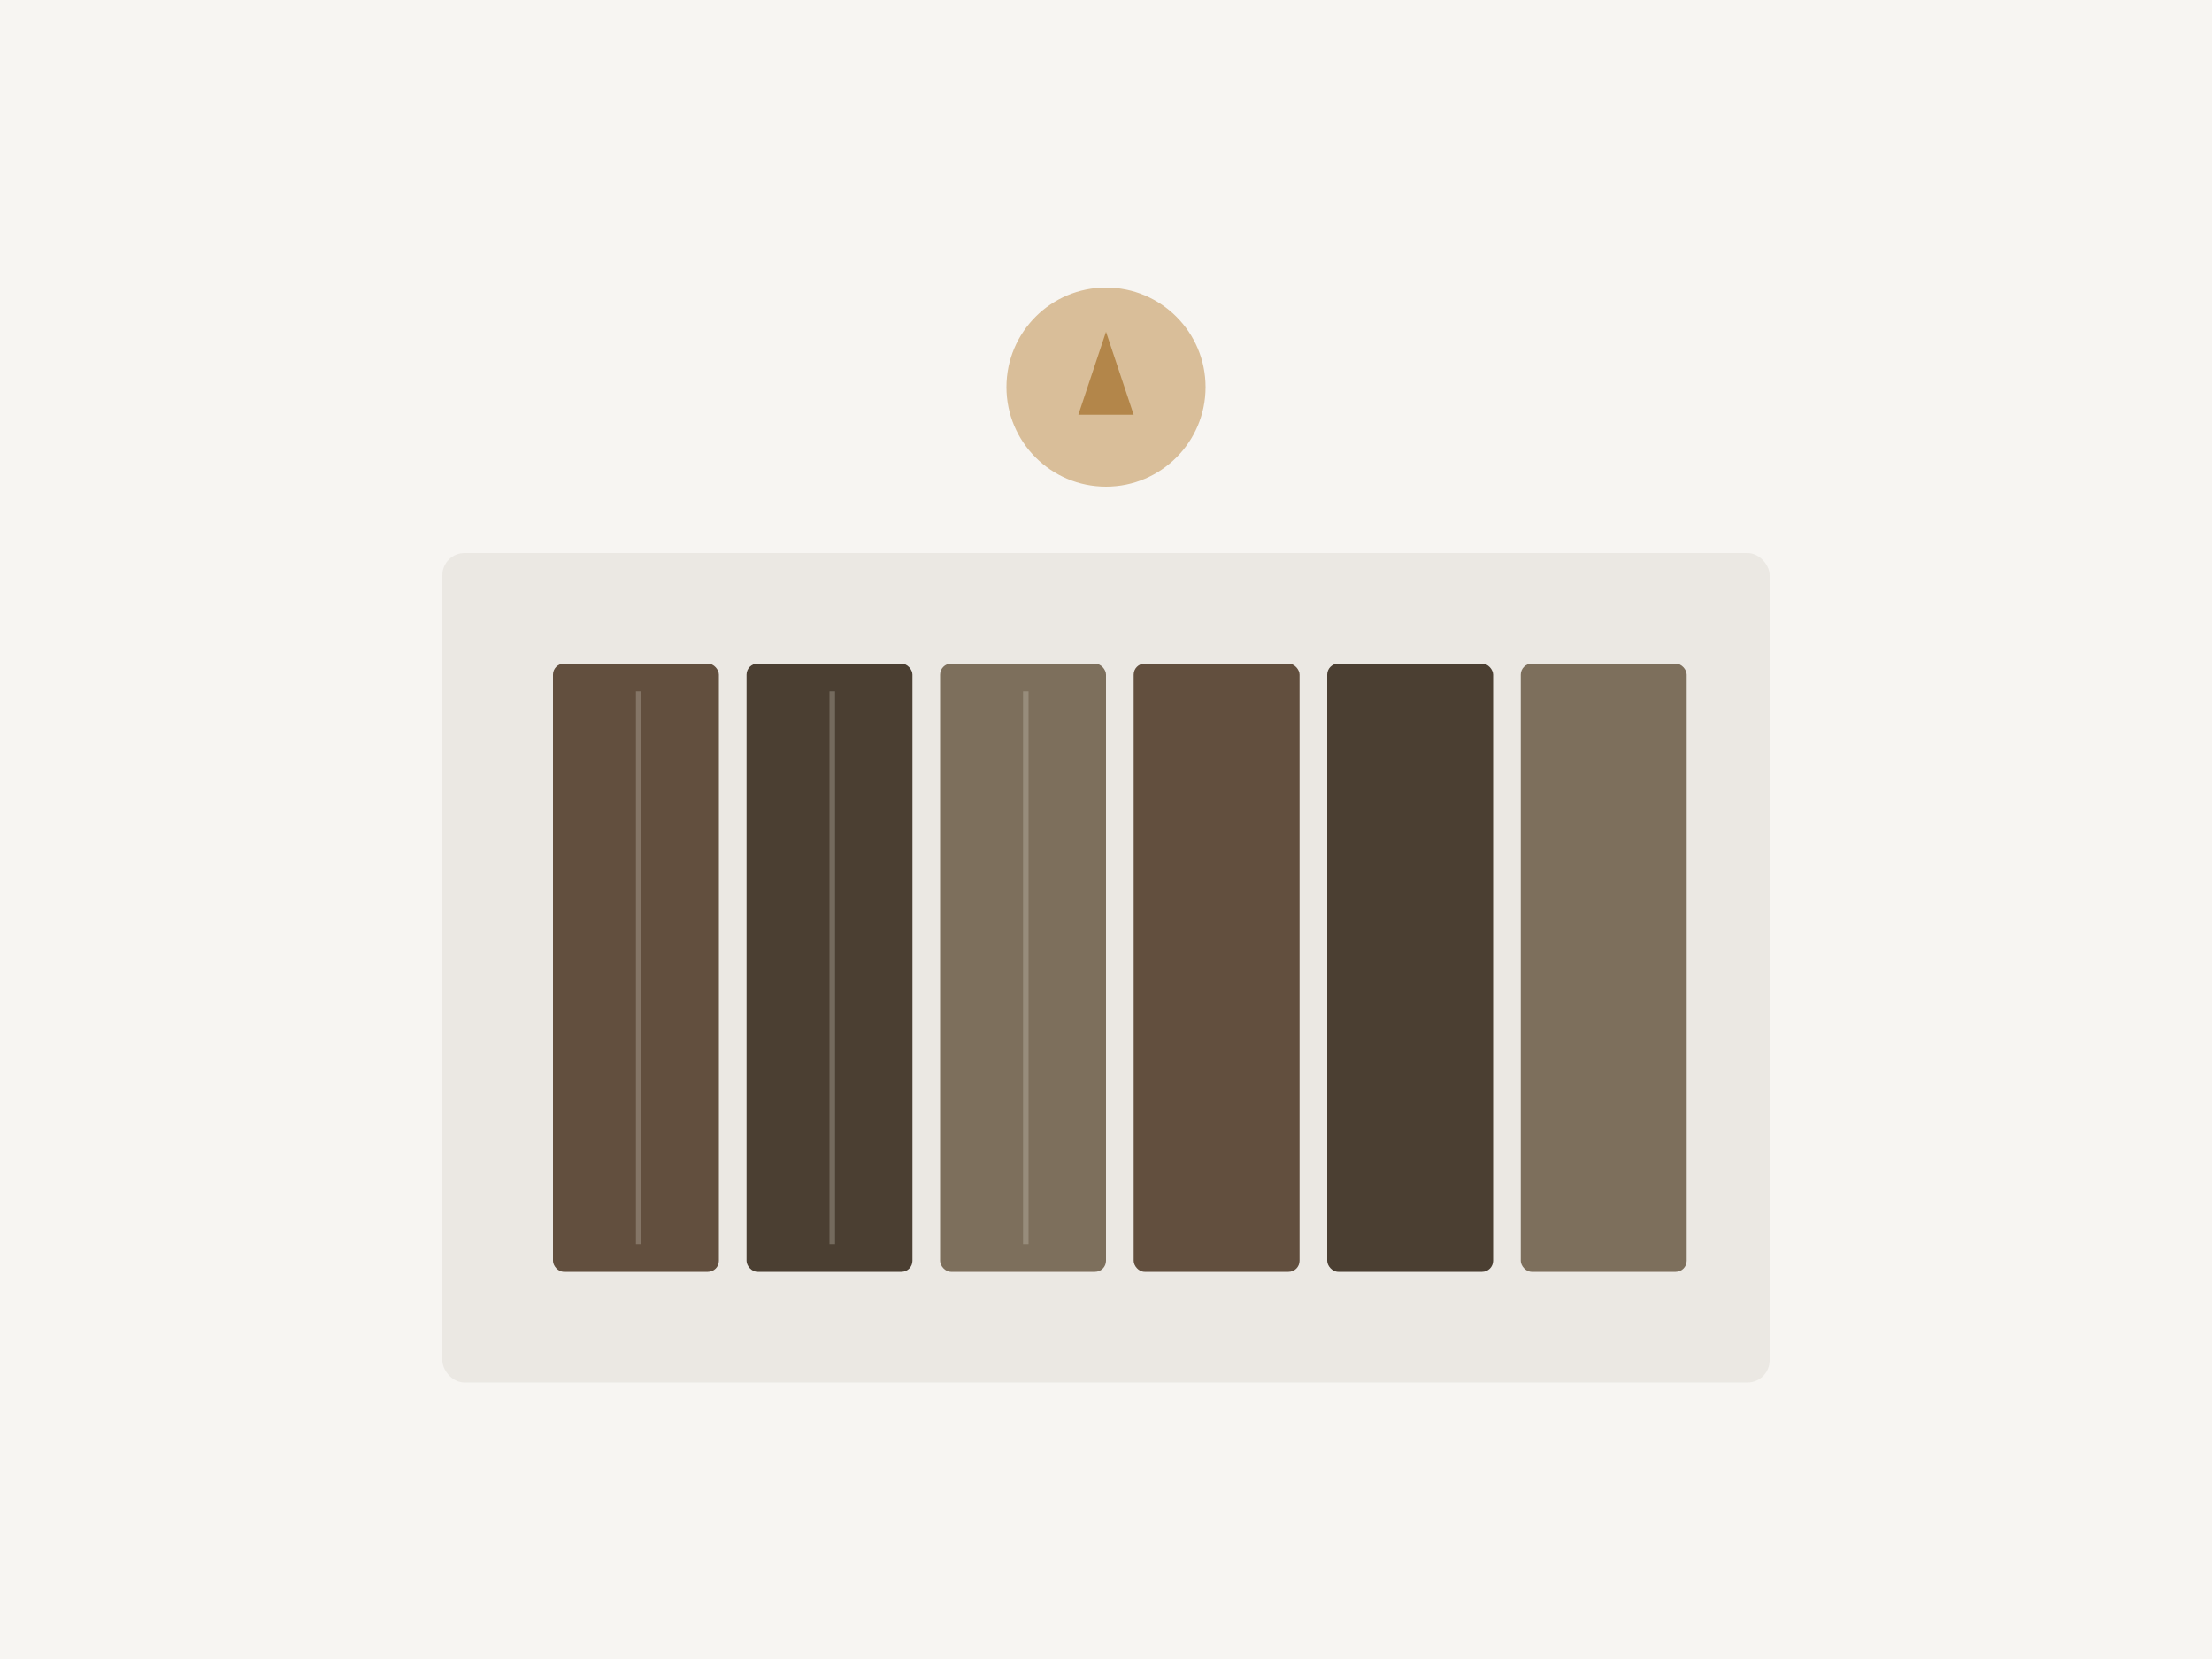 <svg viewBox="0 0 400 300" xmlns="http://www.w3.org/2000/svg">
  <rect width="400" height="300" fill="#F7F5F2"/>
  <rect x="80" y="100" width="240" height="150" fill="#7D6F5C" opacity="0.1" rx="4"/>
  <rect x="100" y="120" width="30" height="110" fill="#624F3E" rx="2"/>
  <rect x="135" y="120" width="30" height="110" fill="#4B3F32" rx="2"/>
  <rect x="170" y="120" width="30" height="110" fill="#7D6F5C" rx="2"/>
  <rect x="205" y="120" width="30" height="110" fill="#624F3E" rx="2"/>
  <rect x="240" y="120" width="30" height="110" fill="#4B3F32" rx="2"/>
  <rect x="275" y="120" width="30" height="110" fill="#7D6F5C" rx="2"/>
  <rect x="115" y="125" width="1" height="100" fill="#D4CEC3" opacity="0.3"/>
  <rect x="150" y="125" width="1" height="100" fill="#D4CEC3" opacity="0.3"/>
  <rect x="185" y="125" width="1" height="100" fill="#D4CEC3" opacity="0.3"/>
  <circle cx="200" cy="70" r="18" fill="#C49A5E" opacity="0.6"/>
  <path d="M200 60 L195 75 L205 75 Z" fill="#B3864A"/>
</svg>

